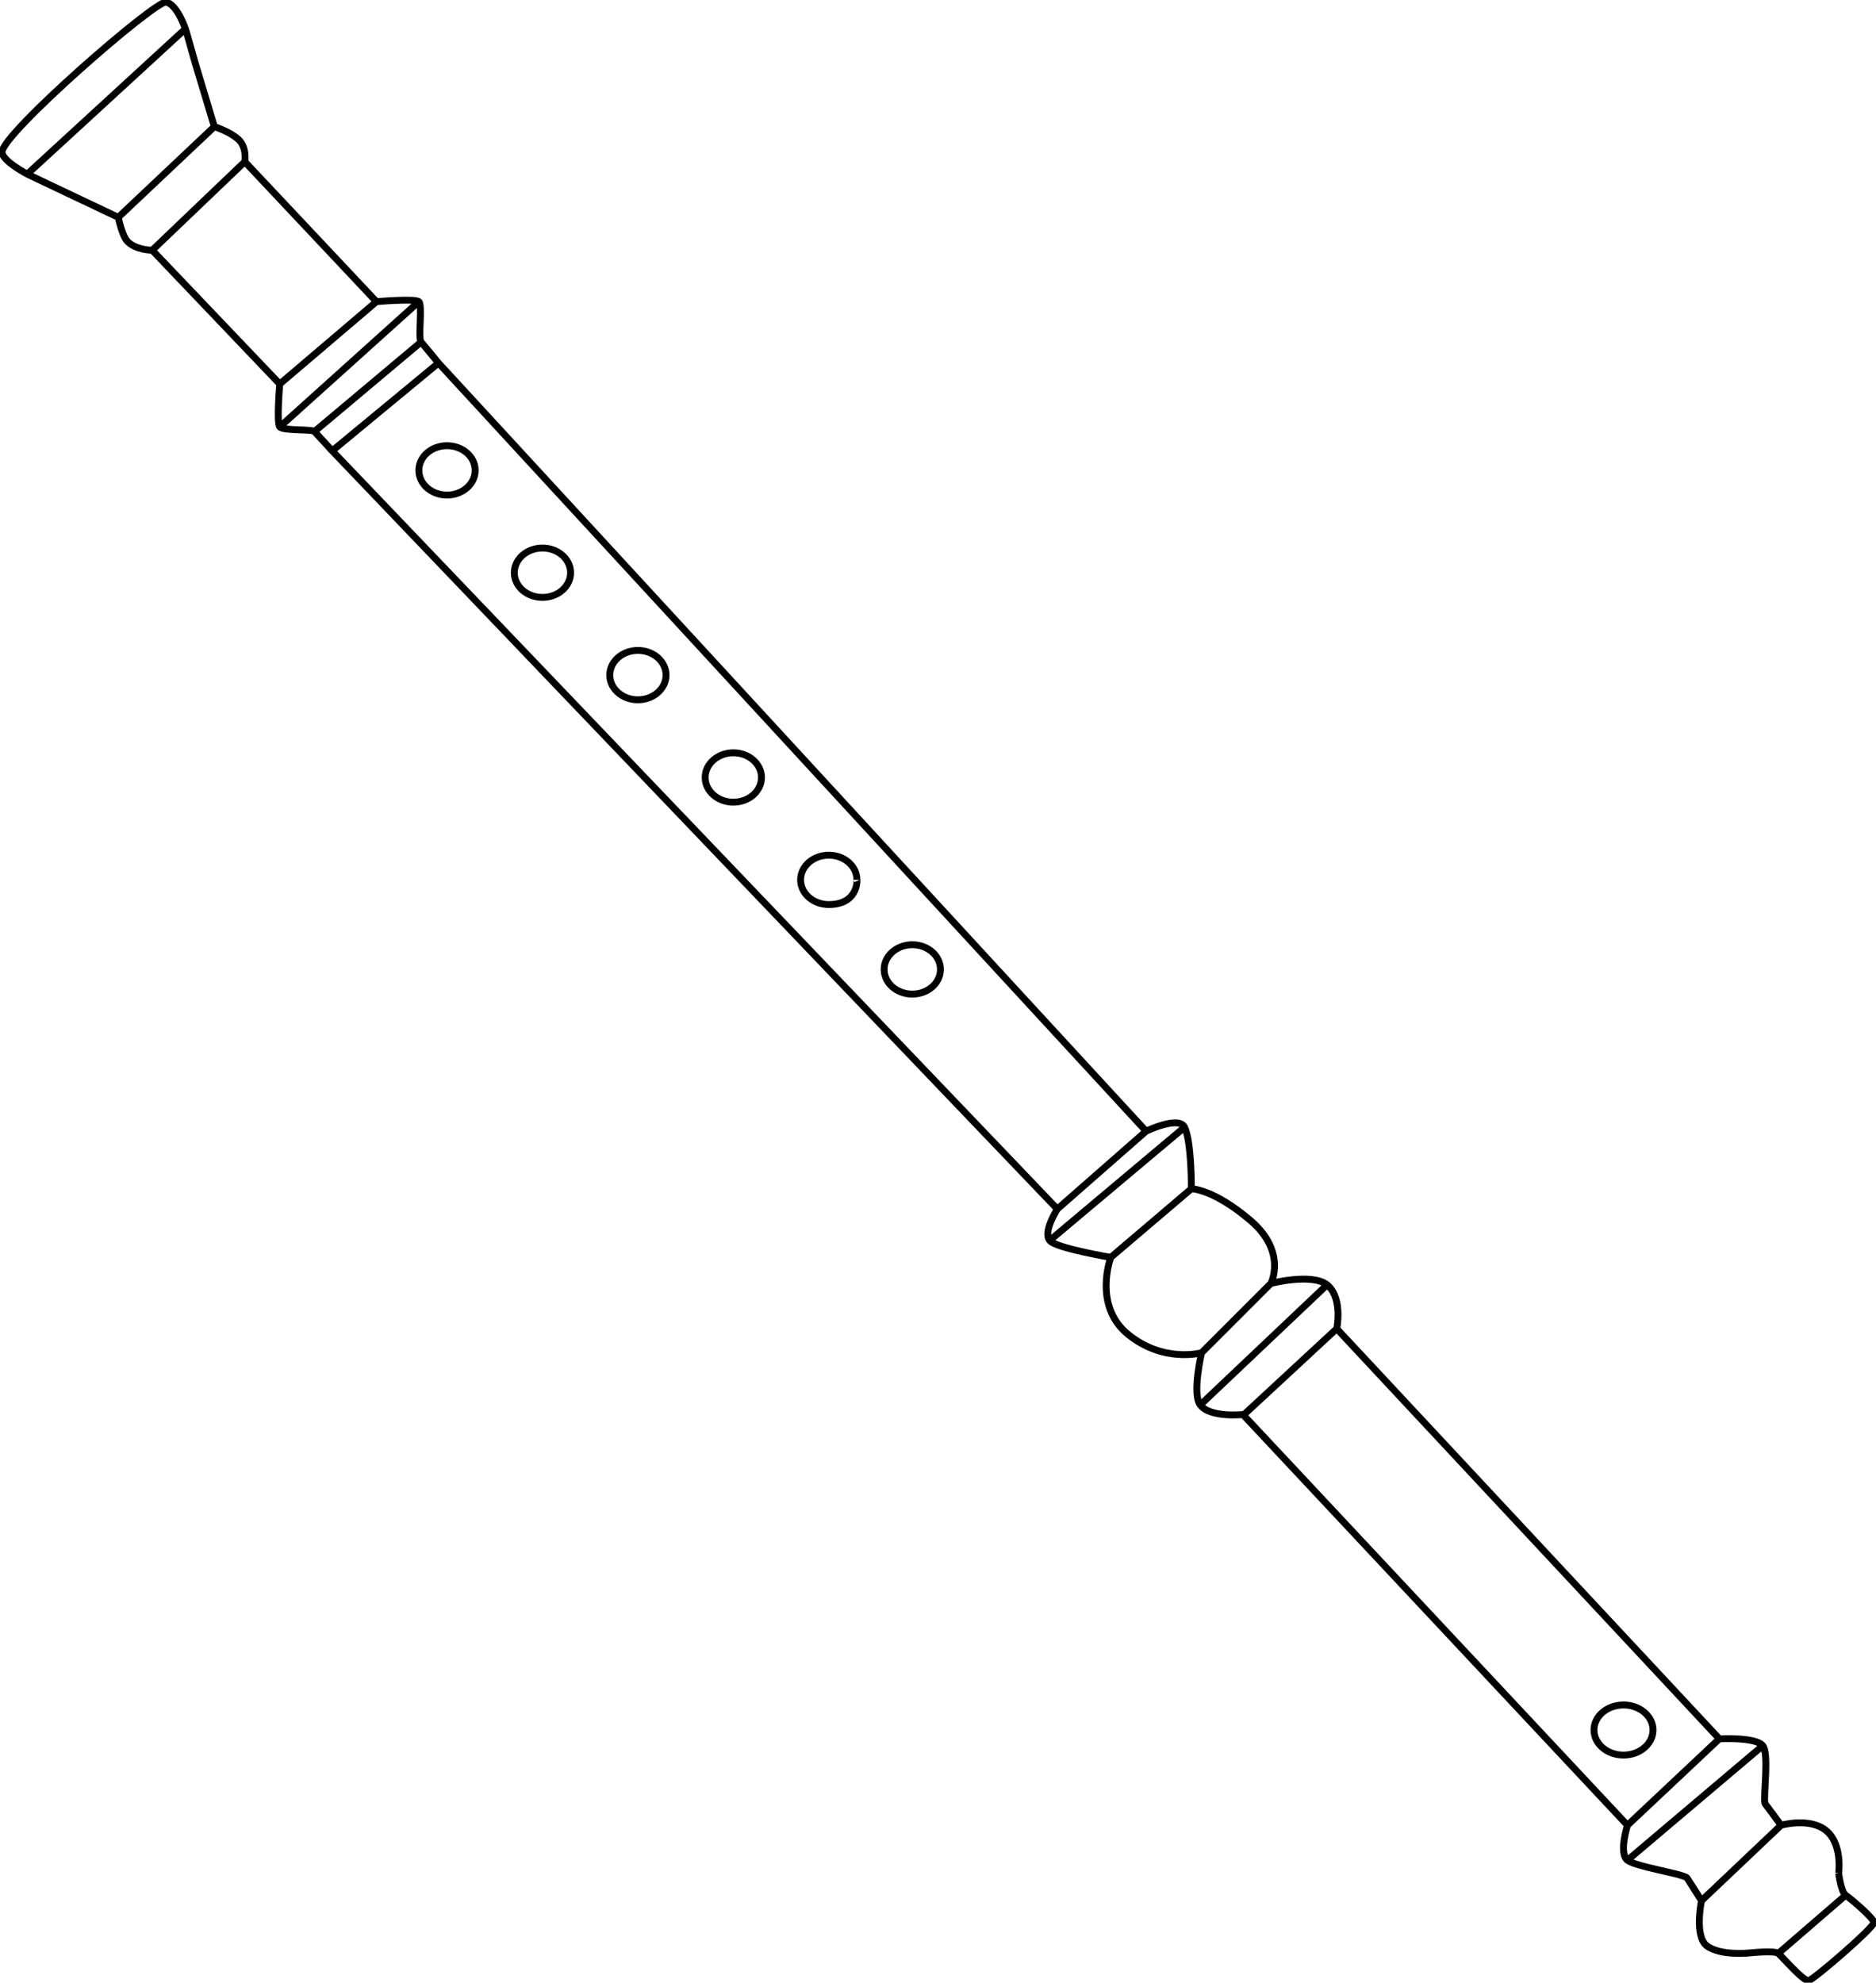 <?xml version="1.0" encoding="utf-8"?>
<!-- Generator: Adobe Illustrator 16.0.0, SVG Export Plug-In . SVG Version: 6.00 Build 0)  -->
<!DOCTYPE svg PUBLIC "-//W3C//DTD SVG 1.1//EN" "http://www.w3.org/Graphics/SVG/1.1/DTD/svg11.dtd">
<svg version="1.1" id="svg5612" xmlns:svg="http://www.w3.org/2000/svg"
	 xmlns="http://www.w3.org/2000/svg" xmlns:xlink="http://www.w3.org/1999/xlink" x="0px" y="0px" width="545.73px"
	 height="576.637px" viewBox="0 0 545.73 576.637" enable-background="new 0 0 545.73 576.637" xml:space="preserve">
<path fill="none" stroke="#000000" stroke-width="2" d="M81.384,111.672l28.125-23.936L71.211,47.045L44.283,72.776L81.384,111.672z
	 M17.355,55.124l17.054,8.079l27.945-26.366l-5.661-18.813 M534.862,544.805c0,0,1.196-8.377-3.591-12.362
	s-13.165-1.592-13.165-1.592l-23.134,21.938c0,0-2.19,10.376,1.592,13.164c4.081,3.017,12.77,1.999,12.77,1.999 M34.409,63.202
	c0,0,1.053,5.182,2.549,6.87c2.382,2.705,7.325,2.705,7.325,2.705 M71.211,47.045c0,0,0.694-4.093-1.795-6.439
	c-2.501-2.346-7.061-3.77-7.061-3.77 M17.355,55.124l-8.833-4.201l-0.598-0.287c0,0-7.181-3.758-7.324-6.343
	C0.301,39.11,45.432-0.156,48.376,0.609c2.849,0.742,4.955,6.068,5.589,7.851c0.12,0.371,0.192,0.586,0.192,0.586l2.537,8.976
	 M7.924,50.636L53.797,8.521 M127.556,105.581l205.849,223.406l-25.827,22.644L96.643,131.12L127.556,105.581z M307.578,351.63
	c0,0-4.297,6.679-2.214,9.155c0.12,0.145,0.263,0.275,0.419,0.383c2.992,2.095,17.342,4.524,17.342,4.524 M333.405,328.986
	c0,0,9.526-4.571,11.191-1.148c2.059,4.236,1.974,17.904,1.974,17.904 M305.364,360.785l6.391-5.373l25.552-21.459l7.289-6.115
	 M323.125,365.692c0,0-5.278,14.063,5.086,22.44c10.376,8.377,21.327,5.301,21.327,5.301l20.166-20.166
	c0,0,4.787-9.179-5.984-18.346c-10.771-9.18-17.149-9.18-17.149-9.18L323.125,365.692z M473.431,530.851L361.722,411.565
	l0.215-0.203l26.916-24.929l111.303,119.284L473.431,530.851z M361.937,411.362c0,0-9.789,1.148-12.781-2.741
	c-2.441-3.183,0.383-15.188,0.383-15.188 M369.704,373.268c0,0,11.92-3.075,16.349,0.396c0.131,0.096,0.251,0.204,0.37,0.312
	c4.226,4.08,2.43,12.459,2.43,12.459 M349.155,408.621l6.582-6.235l23.685-22.439l6.631-6.283h0.012 M500.155,505.718
	c0,0,10.651-0.587,12.649,1.999c1.844,2.405,0.191,14.074,0.586,16.539c0.035,0.19,0.072,0.334,0.131,0.407
	c0.672,0.838,3.471,4.666,4.333,5.84 M518.106,530.851l-0.251-0.348 M473.431,530.851c0,0-2.598,8.174,0,10.173
	c1.831,1.4,9.335,2.813,13.858,3.938c1.892,0.467,3.256,0.897,3.495,1.244c0.766,1.161,3.974,6.247,4.177,6.569 M494.973,552.788
	l-0.012-0.014 M512.805,507.717l-7.001,5.91l-26.916,22.776l-5.457,4.62 M509.334,567.951c0,0,6.93-0.72,7.971,0.168
	c1.054,0.873,7.337,8.21,8.833,7.91c1.496-0.299,19.148-15.559,18.993-16.91c-0.144-1.341-6.882-7.025-8.223-7.923
	c-1.352-0.897-2.046-6.392-2.046-6.392 M517.305,568.119l19.604-16.923 M81.384,111.672c0,0-0.981,11.286,0,12.482
	c0.969,1.197,9.418,0.599,10.089,1.353c0.634,0.694,4.62,5.015,5.122,5.553 M96.643,131.12l-0.048-0.06 M109.508,87.736
	c0,0,11.214-0.981,12.339,0c1.125,0.969-0.287,10.688,0.646,11.741c0.897,1.005,4.811,5.792,5.05,6.091 M127.556,105.581
	l-0.012-0.012 M81.384,124.155l5.745-5.17l28.256-25.432l6.462-5.816 M91.473,125.507l0.467-0.383l29.956-25.145l0.599-0.502
	 M121.847,136.805c0-3.974,3.663-7.181,8.187-7.181c4.523,0,8.198,3.208,8.198,7.181c0,3.961-3.674,7.181-8.198,7.181
	C125.51,143.986,121.847,140.767,121.847,136.805z M149.613,166.569c0-3.961,3.662-7.181,8.186-7.181s8.186,3.219,8.186,7.181
	c0,3.973-3.662,7.181-8.186,7.181S149.613,170.542,149.613,166.569z M177.379,196.346c0-3.961,3.662-7.181,8.186-7.181
	s8.186,3.219,8.186,7.181s-3.662,7.181-8.186,7.181S177.379,200.307,177.379,196.346z M205.132,226.122
	c0-3.974,3.674-7.181,8.198-7.181s8.186,3.207,8.186,7.181c0,3.961-3.662,7.181-8.186,7.181S205.132,230.083,205.132,226.122z
	 M232.898,255.898c0-3.974,3.674-7.181,8.198-7.181s8.186,3.208,8.186,7.181c0-1.005,0.958,7.181-8.186,7.181
	C236.572,263.079,232.898,259.86,232.898,255.898z M257.193,281.94c0-3.961,3.674-7.181,8.198-7.181s8.186,3.219,8.186,7.181
	c0,3.974-3.662,7.181-8.186,7.181S257.193,285.914,257.193,281.94z M480.862,503.155c0,4.021-3.842,7.29-8.581,7.29
	c-4.751,0-8.593-3.268-8.593-7.29c0-4.02,3.842-7.288,8.593-7.288C477.021,495.867,480.862,499.136,480.862,503.155z"/>
</svg>
